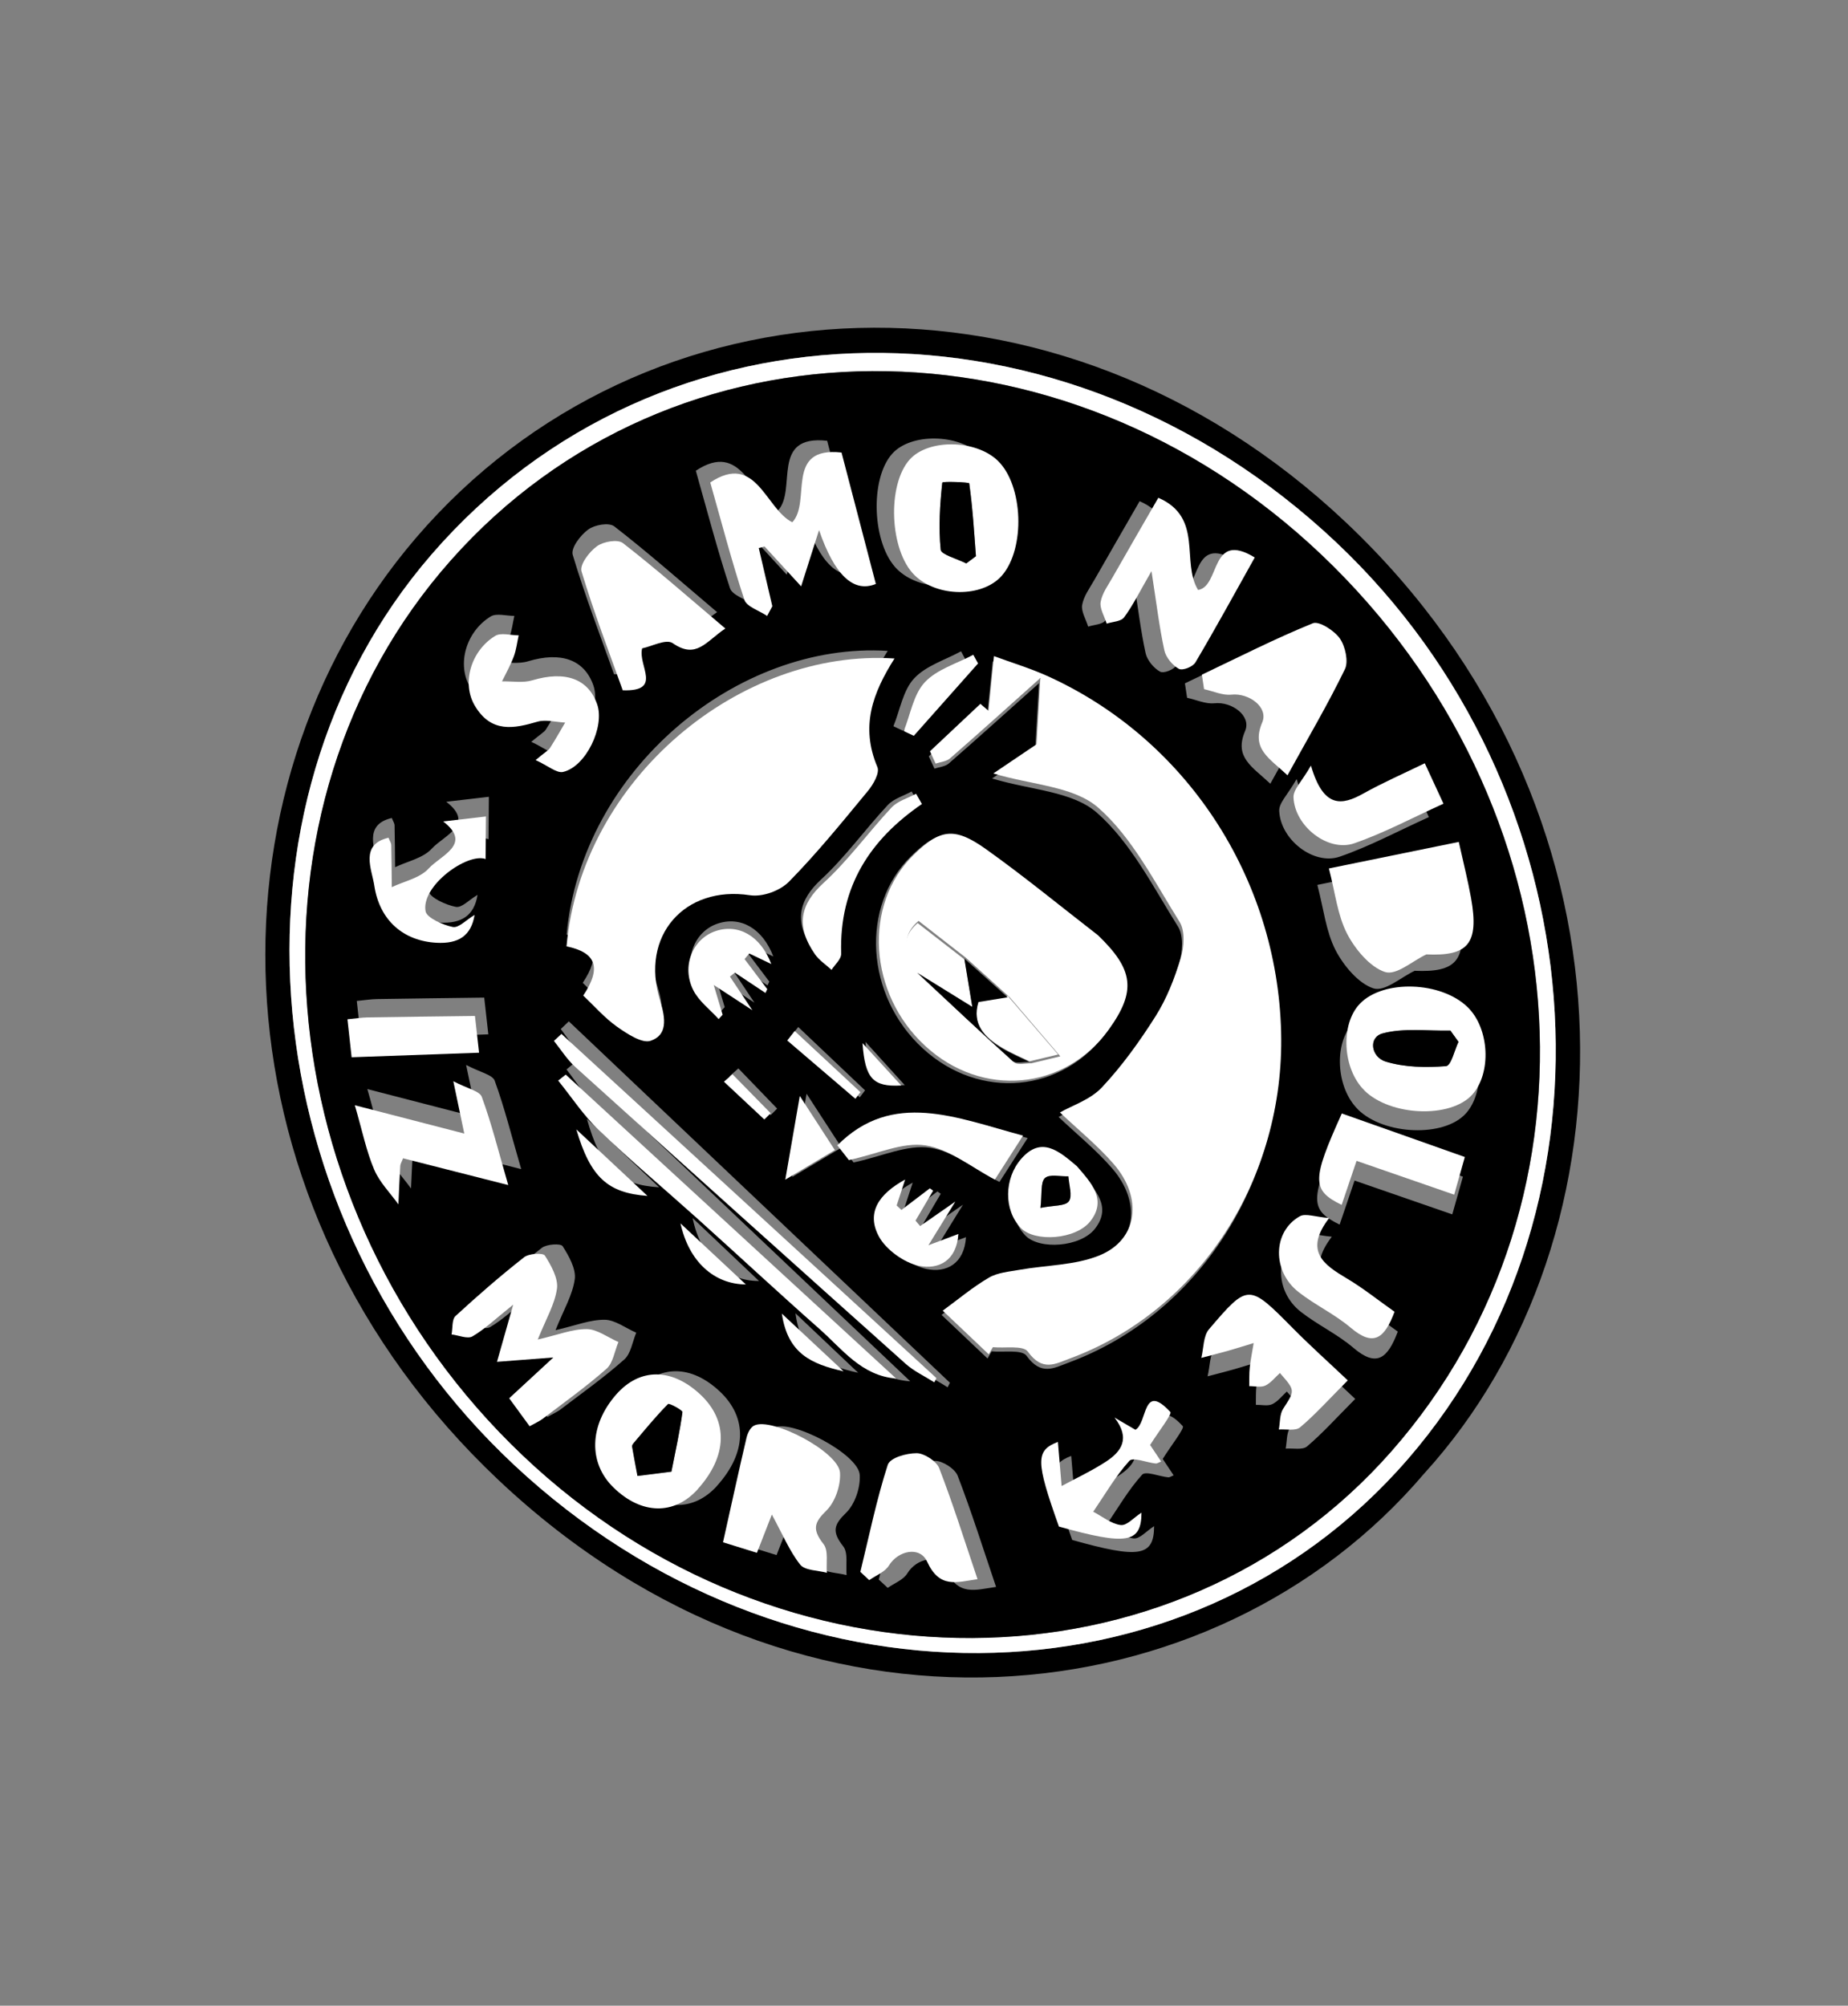 <svg width="294" height="319" viewBox="0 0 294 319" fill="none" xmlns="http://www.w3.org/2000/svg">
<rect x="0" y="0" width="294" height="319" fill="#808080" stroke="none"/>
<path d="M226.535 234.407C193.288 273.495 127.813 281.167 79.285 235.375C33.329 192.007 31.438 126.066 66.19 85.534C102.449 43.241 168.148 39.648 214.138 83.101C261.965 128.283 261.09 196.492 226.535 234.407ZM223.946 232.112C259.359 191.25 254.259 125.642 212.634 86.313C169.262 45.342 104.993 46.184 68.642 88.19C33.933 128.298 39.913 193.876 81.837 233.036C124.87 273.234 188.659 272.814 223.945 232.097L223.946 232.112Z" fill="black"/>
<path d="M223.945 232.107C188.666 272.816 124.865 273.236 81.84 233.046C39.917 193.886 33.944 128.303 68.645 88.203C104.994 46.184 169.262 45.342 212.633 86.312C254.263 125.633 259.357 191.246 223.945 232.107ZM221.41 230.781C256.761 190.553 251.863 127.783 210.279 88.254C168.934 48.952 107.053 49.318 71.776 89.085C36.851 128.454 41.951 192.293 83.159 231.452C124.21 270.462 186.805 270.161 221.417 230.774L221.41 230.781Z" fill="white"/>
<path d="M221.393 230.787C186.78 270.175 124.191 270.483 83.132 231.465C41.923 192.305 36.815 128.458 71.749 89.095C107.034 49.334 168.909 48.961 210.255 88.263C251.84 127.793 256.738 190.565 221.386 230.794L221.393 230.787ZM133.918 182.478C134.821 183.641 135.739 184.803 135.801 184.888C140.451 183.888 144.309 182.003 147.99 182.557C151.757 183.124 155.357 186.085 159.006 187.989C160.125 186.247 161.634 183.89 163.484 181.005C152.939 178.197 142.726 173.698 133.927 182.593C132.331 180.137 130.743 177.688 128.318 173.954L126.02 187.204C129.468 185.144 131.697 183.815 133.919 182.493L133.918 182.478ZM157.096 216.08L157.762 214.931C159.673 215.121 162.569 214.597 163.317 215.639C165.64 218.864 167.697 217.572 169.998 216.723C190.551 209.137 204.141 188.146 203.548 164.872C202.925 140.333 188.399 118.23 166.288 108.285C163.625 107.09 160.838 106.255 157.928 105.184C157.582 108.643 157.322 111.254 157.062 113.865L155.774 112.764C153.103 115.268 150.434 117.788 147.763 120.293L148.667 122.252C149.438 121.986 150.37 121.927 150.949 121.425C155.537 117.429 160.055 113.34 165.297 108.661C165.042 113.097 164.829 116.843 164.694 119.186C161.885 121.082 159.966 122.372 157.83 123.816C164.066 125.688 170.597 125.833 174.504 129.258C179.896 133.983 183.459 141.069 187.42 147.389C188.325 148.832 188.127 151.435 187.597 153.179C186.627 156.379 185.365 159.581 183.618 162.35C181.087 166.37 178.282 170.262 175.066 173.685C173.226 175.636 170.347 176.548 168.414 177.652C171.317 180.404 174.379 182.882 176.929 185.817C181.616 191.218 180.797 197.843 174.717 200.345C170.849 201.928 166.256 201.879 162.011 202.639C160.347 202.936 158.525 203.083 157.131 203.887C154.588 205.37 152.302 207.296 149.794 209.131L157.109 216.066L157.096 216.08ZM141.217 103.522C117.347 102.022 92.558 122.404 90.142 148.646C94.728 149.578 95.615 151.948 92.709 156.316C94.397 157.916 96.002 159.783 97.907 161.137C99.481 162.257 101.815 163.779 103.135 163.342C105.745 162.455 105.535 159.956 104.641 157.062C101.511 146.919 108.543 139.047 118.632 140.558C120.628 140.855 123.331 139.83 124.733 138.408C129.097 133.946 133.051 129.044 137.037 124.198C137.862 123.198 138.893 121.399 138.509 120.476C135.858 114.136 137.809 108.929 141.225 103.529L141.217 103.522ZM174.377 149.018C168.433 144.42 162.614 139.634 156.509 135.282C151.427 131.66 149.16 132.063 144.956 136.17C136.819 144.124 137.682 158.379 146.819 166.761C155.865 175.058 169.059 173.852 176.103 164.09C180.536 157.94 180.085 154.509 174.377 149.018ZM119.75 96.114L120.579 94.561C119.857 91.472 119.143 88.389 118.421 85.299L119.339 85.053C121.131 87.004 122.923 88.956 125.163 91.398L128.014 82.447C130.476 89.618 133.489 92.474 137.054 91.017C135.244 84.065 133.409 77.049 131.592 70.104C122.473 69.1 126.853 77.917 123.758 81.202C119.466 79.074 118.038 69.999 110.7 74.87C112.468 81.118 114.107 87.389 116.132 93.549C116.489 94.644 118.503 95.264 119.756 96.107L119.75 96.114ZM209.581 140.743C210.585 144.591 210.946 148.123 212.456 151.083C213.734 153.571 216.11 156.408 218.476 157.189C220.301 157.789 222.852 155.437 225.068 154.402C231.638 154.69 233.482 152.797 232.176 145.445C231.669 142.626 230.957 139.838 230.225 136.525C223.302 137.936 216.742 139.279 209.581 140.743ZM87.102 225.355C88.066 224.807 88.651 224.564 89.142 224.193C92.568 221.58 96.1 219.081 99.319 216.219C100.371 215.289 100.612 213.404 101.22 211.961C99.538 211.23 97.824 209.911 96.192 209.905C93.871 209.884 91.605 210.819 88.379 211.562C89.707 208.237 91.097 205.952 91.441 203.434C91.655 201.83 90.514 199.765 89.509 198.201C89.216 197.737 86.983 197.866 86.211 198.463C82.444 201.417 78.817 204.57 75.282 207.824C74.693 208.368 74.85 209.754 74.658 210.754C75.787 210.894 77.204 211.52 77.974 211.067C79.946 209.92 81.623 208.294 84.471 206.01C83.373 209.886 82.676 212.322 81.888 215.11C84.8 214.88 87.202 214.699 90.86 214.419C87.837 217.215 85.888 219.008 83.83 220.911C84.997 222.509 85.891 223.729 87.082 225.363L87.102 225.355ZM156.596 90.618C160.375 86.32 160.022 76.257 155.958 72.338C152.457 68.966 144.929 68.86 141.959 72.144C138.318 76.174 138.755 86.596 142.716 90.523C146.299 94.067 153.517 94.118 156.596 90.618ZM180.218 91.351C181.04 96.595 181.469 100.284 182.26 103.905C182.499 104.995 183.565 106.285 184.552 106.821C185.154 107.153 186.762 106.498 187.186 105.797C190.361 100.435 193.359 94.945 196.586 89.18C189.47 84.852 191.169 93.759 187.603 94.325C184.872 89.876 188.514 82.856 181.303 79.715C178.842 83.999 176.432 88.147 174.053 92.323C173.332 93.581 172.403 94.826 172.159 96.229C171.982 97.244 172.768 98.508 173.116 99.661C174.063 99.35 175.382 99.338 175.884 98.657C177.277 96.775 178.329 94.61 180.212 91.358L180.218 91.351ZM125.92 241.237C127.616 244.361 128.709 247.044 130.427 249.205C131.197 250.174 133.227 250.119 134.682 250.514C134.546 248.963 134.952 246.969 134.156 245.949C132.268 243.561 132.695 242.465 134.611 240.599C135.997 239.242 136.903 236.632 136.775 234.571C136.571 231.268 125.896 225.653 123.085 227.081C122.497 227.374 122.061 228.277 121.889 229.004C120.616 234.441 119.427 239.907 118.143 245.653C120.121 246.266 121.794 246.788 123.545 247.332L125.926 241.23L125.92 241.237ZM216.033 176.455C220.209 180.56 229.756 180.92 233.198 177.1C236.296 173.671 235.927 166.583 232.482 163.21C228.247 159.063 219.003 158.765 215.295 162.652C212.165 165.93 212.548 173.018 216.032 176.44L216.033 176.455ZM202.095 124.649C205.388 118.668 208.519 113.356 211.214 107.805C211.794 106.613 211.277 104.183 210.401 102.941C209.504 101.678 207.085 100.142 206.129 100.525C200.134 102.962 194.36 105.914 188.51 108.687L188.857 110.983C190.312 111.299 191.825 112.003 193.195 111.853C196.005 111.553 199.11 113.872 198.089 116.253C196.289 120.474 199.23 121.932 202.095 124.649ZM114.078 97.355C108.239 92.418 103.114 87.891 97.739 83.726C96.873 83.052 94.594 83.469 93.57 84.227C92.355 85.108 90.787 87.156 91.117 88.252C93.064 94.751 95.509 101.121 97.691 107.243C104.158 107.446 100.067 103.276 100.796 100.538C102.327 100.236 104.617 98.978 105.688 99.715C109.461 102.308 110.959 99.462 114.085 97.362L114.078 97.355ZM114.082 236.301C118.802 231.061 118.953 225.476 114.508 221.302C109.957 217.028 104.874 217.02 101.14 221.281C96.845 226.166 96.675 232.131 100.719 236.058C105.154 240.369 110.355 240.462 114.084 236.316L114.082 236.301ZM139.814 251.233L141.229 252.548C142.295 251.791 143.72 251.281 144.365 250.219C145.83 247.833 149.278 247.088 150.433 249.592C152.418 253.92 155.086 252.873 158.464 252.395C156.393 246.272 154.559 240.427 152.353 234.707C151.925 233.598 149.952 232.338 148.772 232.349C147.141 232.358 144.545 233.073 144.17 234.219C142.383 239.755 141.213 245.543 139.814 251.233ZM150.761 220.64L151.121 219.918L90.497 162.445L89.218 163.665C90.355 165.141 91.319 166.813 92.66 168.057C110.415 184.597 128.209 201.107 146.047 217.553C147.417 218.811 149.181 219.62 150.755 220.647L150.761 220.64ZM84.517 117.984C86.49 118.885 87.913 120.114 88.923 119.888C92.605 119.034 95.648 112.602 94.401 109.014C92.958 104.883 89.226 103.604 84.004 105.178C82.519 105.631 80.772 105.317 79.144 105.355C79.789 104.026 80.521 102.74 81.037 101.356C81.439 100.288 81.574 99.087 81.826 97.957C80.555 97.962 78.983 97.481 78.056 98.051C74.135 100.46 72.629 105.677 74.802 109.306C77.432 113.699 81.065 112.931 84.818 111.824C86.155 111.43 87.774 111.888 89.265 111.96C88.463 113.326 87.683 114.713 86.83 116.043C86.582 116.434 86.115 116.668 84.511 117.991L84.517 117.984ZM215.588 222.48C212.295 219.358 209.509 216.863 206.891 214.208C199.718 206.957 199.683 206.871 193.333 214.326C192.424 215.391 192.502 217.352 192.117 218.9C193.552 218.52 194.989 218.168 196.408 217.759C197.786 217.365 199.148 216.928 200.518 216.512C200.3 217.808 200.027 219.104 199.887 220.42C199.777 221.405 199.816 222.425 199.798 223.431C200.672 223.423 201.67 223.665 202.38 223.341C203.291 222.916 203.957 222.018 204.721 221.321C207.222 224.171 207.141 224.107 205.223 227.086C204.666 227.954 204.75 229.282 204.539 230.398C205.691 230.308 207.212 230.659 207.941 230.049C210.363 227.999 212.502 225.614 215.59 222.509L215.588 222.48ZM74.157 169.387C74.927 173.094 75.361 175.167 75.902 177.726C70.076 176.217 64.747 174.846 58.44 173.212C59.657 177.396 60.286 180.544 61.523 183.471C62.376 185.489 64.072 187.189 65.389 189.023C65.485 186.975 65.574 184.919 65.69 182.863C65.708 182.561 65.888 182.293 66.131 181.673C71.402 183.015 76.736 184.365 82.915 185.943C81.361 180.576 80.257 176.154 78.698 171.872C78.362 170.941 76.365 170.537 74.163 169.38L74.157 169.387ZM91.397 169.039L90.126 170.094C92.305 172.903 94.215 176.003 96.713 178.465C101.862 183.545 107.356 188.262 112.659 193.183C119.248 199.283 125.729 205.507 132.376 211.543C136.04 214.87 139.121 219.359 144.813 219.692L91.391 169.047L91.397 169.039ZM213.125 194.762C213.947 192.326 214.664 190.228 215.498 187.762C220.751 189.579 225.726 191.305 231.043 193.143C231.678 190.888 232.184 189.109 232.738 187.149C229.017 185.827 225.874 184.708 222.732 183.603C219.504 182.457 216.269 181.317 213.149 180.219C208.37 190.799 208.337 192.416 213.119 194.769L213.125 194.762ZM206.273 123.919C204.84 126.44 203.452 127.69 203.512 128.982C203.719 133.565 209.014 137.68 213.151 136.246C217.93 134.597 222.412 132.175 227.32 129.958L224.351 123.541C220.848 125.257 217.645 126.646 214.619 128.335C211.18 130.259 208.274 130.732 206.28 123.911L206.273 123.919ZM179.369 227.733C181.935 231.056 180.402 233.112 177.985 234.687C175.766 236.132 173.341 237.262 171.004 238.528C170.811 236.166 170.605 233.804 170.421 231.556C166.904 232.927 166.879 234.551 170.576 244.926C181.19 247.906 183.596 247.595 183.609 242.73C182.366 243.518 181.315 244.808 180.326 244.681C178.86 244.501 177.442 243.329 175.995 242.582C177.85 239.862 179.518 236.964 181.696 234.551C182.271 233.913 184.404 234.819 185.832 234.963C186.091 234.996 186.359 234.785 186.716 234.645L184.977 232.04C186.291 229.936 188.482 227.163 188.171 226.828C183.754 222.043 184.606 228.551 182.657 229.641L179.368 227.719L179.369 227.733ZM222.378 211.787C219.695 209.895 217.315 207.971 214.737 206.444C211.002 204.231 207.789 202.05 211.881 196.693C209.645 196.513 208.083 195.896 207.179 196.408C202.771 198.887 202.663 205.297 206.954 208.646C209.623 210.726 212.758 212.182 215.326 214.378C219.032 217.532 220.768 216.042 222.378 211.787ZM70.991 127.514C75.677 131.133 70.626 132.856 68.696 134.973C67.302 136.496 64.841 136.979 62.853 137.926C62.831 135.698 62.822 133.471 62.772 131.244C62.762 130.943 62.543 130.629 62.335 130.099C57.739 131.164 59.694 135.104 60.084 137.68C60.925 143.261 64.766 146.45 69.933 146.738C73.426 146.926 75.436 145.642 75.974 142.324C74.594 143.143 73.466 144.425 72.506 144.234C70.948 143.925 68.408 142.793 68.208 141.753C67.447 137.723 74.822 132.435 77.722 133.47L77.775 126.73C75.876 126.949 73.564 127.216 70.985 127.521L70.991 127.514ZM57.424 165.232L77.689 164.51L77.036 158.668C70.967 158.748 65.466 158.809 59.953 158.899C59.003 158.915 58.065 159.075 56.762 159.196C56.981 161.184 57.17 162.971 57.424 165.232ZM172.045 186.662C169.151 184.212 166.368 181.839 163.159 185.535C160.467 188.643 160.38 193.638 163.111 196.492C165.349 198.827 171.895 198.361 174.192 195.436C176.912 191.968 174.298 189.277 172.037 186.655L172.045 186.662ZM145.932 127.474L145.036 125.88C143.752 126.59 142.195 127.015 141.235 128.044C137.636 131.902 134.509 136.286 130.664 139.845C127.026 143.2 126.306 146.584 129.28 150.945C129.931 151.894 130.977 152.566 131.838 153.37C132.362 152.524 133.366 151.695 133.339 150.819C133.073 140.281 137.998 132.976 145.939 127.467L145.932 127.474ZM118.779 151.342L119.528 150.458L123.027 152.127C121.329 147.66 117.819 145.675 114.173 146.896C110.533 148.11 108.709 152.467 110.634 156.285C111.515 158.037 113.285 159.356 114.661 160.873L115.294 160.185C114.927 158.959 114.56 157.734 113.881 155.456C116.442 157.127 117.935 158.104 120.021 159.47L116.456 154.123L117.24 153.498L122.104 156.727L122.39 156.121L118.786 151.349L118.779 151.342ZM145.217 188.088C140.93 190.429 139.019 193.415 141.013 197.139C142.154 199.283 145.08 201.353 147.409 201.833C150.536 202.485 153.412 201.013 153.682 196.764C152.367 197.258 151.235 197.686 148.915 198.556C150.565 195.882 151.544 194.284 153.201 191.602C150.613 193.402 149.105 194.444 147.598 195.501L146.857 194.639L149.662 189.869L149.14 189.494C147.633 190.644 146.113 191.794 144.606 192.943L143.848 192.225L145.21 188.08L145.217 188.088ZM153.618 104.938L152.894 103.587C150.351 104.977 147.304 105.876 145.409 107.921C143.669 109.806 143.178 112.929 142.138 115.505L143.674 116.23L153.604 104.938L153.618 104.938ZM93.367 177.937C95.594 185.869 98.406 188.429 104.868 188.84L93.367 177.937ZM110.188 193.724C111.475 200.035 115.567 203.767 120.751 203.738L110.188 193.724ZM126.991 163.34L125.749 164.94C129.43 168.137 133.097 171.335 136.779 174.532L137.621 173.418L126.998 163.347L126.991 163.34ZM136.527 218.335L126.549 208.876C127.445 215.507 131.277 217.172 136.527 218.335ZM117.469 169.928L116.067 171.177L122.594 177.365L123.637 176.32L117.461 169.921L117.469 169.928ZM137.689 165.707C138.081 171.488 139.329 172.884 143.937 172.587C141.823 170.251 139.833 168.072 137.689 165.707Z" fill="black"/>
<path d="M157.306 215.404L149.981 208.459C152.492 206.621 154.781 204.692 157.328 203.206C158.717 202.394 160.549 202.254 162.215 201.957C166.474 201.203 171.06 201.252 174.94 199.659C181.036 197.161 181.864 190.518 177.155 185.109C174.602 182.17 171.535 179.688 168.628 176.932C170.564 175.826 173.448 174.913 175.29 172.959C178.511 169.531 181.312 165.625 183.855 161.607C185.604 158.834 186.862 155.634 187.84 152.422C188.371 150.675 188.569 148.069 187.663 146.624C183.696 140.294 180.12 133.191 174.729 128.465C170.816 125.035 164.267 124.883 158.03 123.015C160.169 121.57 162.091 120.277 164.904 118.379C165.038 116.017 165.252 112.281 165.508 107.838C160.265 112.531 155.733 116.619 151.139 120.622C150.566 121.117 149.625 121.183 148.853 121.45L147.948 119.487C150.623 116.978 153.296 114.455 155.971 111.947L157.261 113.049C157.521 110.435 157.788 107.813 158.128 104.355C161.042 105.428 163.841 106.271 166.501 107.462C188.65 117.413 203.197 139.55 203.814 164.132C204.408 187.441 190.797 208.464 170.214 216.062C167.91 216.912 165.849 218.206 163.523 214.976C162.774 213.933 159.874 214.457 157.96 214.267L157.293 215.418L157.306 215.404Z" fill="white"/>
<path d="M142.304 104.738C138.832 110.235 136.851 115.518 139.584 121.995C139.982 122.937 138.931 124.767 138.091 125.782C134.024 130.704 129.99 135.685 125.535 140.214C124.112 141.665 121.345 142.699 119.292 142.382C108.948 140.805 101.779 148.806 105.016 159.146C105.943 162.098 106.161 164.651 103.496 165.539C102.147 165.993 99.748 164.419 98.131 163.273C96.167 161.879 94.523 159.978 92.787 158.341C95.756 153.894 94.831 151.484 90.128 150.517C92.514 123.796 117.839 103.122 142.296 104.731L142.304 104.738Z" fill="white"/>
<path d="M174.673 148.744C180.359 154.211 180.808 157.624 176.397 163.744C169.386 173.457 156.235 174.653 147.238 166.392C138.138 158.047 137.273 143.861 145.373 135.947C149.558 131.861 151.829 131.46 156.877 135.067C162.957 139.4 168.753 144.165 174.673 148.744ZM160.615 158.601C158.293 156.506 155.971 154.411 153.648 152.316L146.135 146.466C142.633 149.481 144.974 152.083 146.001 154.669C151.087 159.448 156.141 164.278 161.322 168.949C161.873 169.444 163.144 169.089 164.08 169.116C165.328 168.818 166.569 168.513 168.686 168.007C165.557 164.354 163.089 161.474 160.629 158.601L160.615 158.601Z" fill="white"/>
<path d="M122.048 97.964C120.795 97.121 118.789 96.494 118.426 95.406C116.393 89.242 114.769 82.973 112.995 76.735C120.33 71.865 121.758 80.937 126.048 83.064C129.142 79.781 124.758 70.975 133.879 71.971C135.689 78.92 137.516 85.926 139.34 92.876C135.776 94.332 132.764 91.477 130.303 84.309L127.453 93.257C125.213 90.815 123.422 88.865 121.631 86.914L120.713 87.16C121.435 90.249 122.149 93.33 122.871 96.419L122.042 97.971L122.048 97.964Z" fill="white"/>
<path d="M211.416 138.125C218.598 136.66 225.15 135.316 232.079 133.904C232.812 137.219 233.525 140.01 234.031 142.831C235.346 150.183 233.501 152.092 226.918 151.797C224.692 152.84 222.139 155.195 220.319 154.587C217.958 153.811 215.573 150.965 214.294 148.475C212.776 145.52 212.421 141.977 211.416 138.125Z" fill="white"/>
<path d="M84.257 226.84C83.075 225.215 82.173 223.988 81.007 222.391C83.064 220.49 85.012 218.697 88.033 215.903C84.377 216.183 81.97 216.371 79.066 216.593C79.861 213.814 80.544 211.38 81.647 207.499C78.801 209.781 77.125 211.406 75.154 212.553C74.377 212.998 72.961 212.373 71.84 212.24C72.032 211.24 71.875 209.856 72.463 209.312C75.99 206.067 79.615 202.916 83.386 199.956C84.15 199.353 86.389 199.231 86.682 199.694C87.686 201.257 88.821 203.329 88.613 204.925C88.276 207.434 86.887 209.717 85.553 213.048C88.771 212.313 91.042 211.371 93.361 211.392C95 211.405 96.706 212.717 98.387 213.447C97.773 214.896 97.538 216.773 96.487 217.702C93.263 220.556 89.74 223.06 86.316 225.671C85.825 226.042 85.234 226.292 84.277 226.833L84.257 226.84Z" fill="white"/>
<path d="M159.377 91.567C156.296 95.07 149.081 95.025 145.487 91.472C141.517 87.549 141.093 77.119 144.73 73.079C147.695 69.785 155.228 69.891 158.739 73.273C162.806 77.195 163.152 87.259 159.377 91.567ZM153.715 89.63L155.271 88.472C154.981 84.606 154.745 80.725 154.199 76.869C154.173 76.711 149.934 76.523 149.911 76.767C149.535 80.294 149.304 83.892 149.659 87.448C149.741 88.216 152.295 88.896 153.714 89.616L153.715 89.63Z" fill="white"/>
<path d="M183.185 90.854C181.295 94.117 180.246 96.284 178.841 98.18C178.337 98.862 177.014 98.875 176.063 99.187C175.707 98.023 174.925 96.761 175.102 95.742C175.347 94.334 176.288 93.091 177.003 91.822C179.385 87.638 181.796 83.468 184.281 79.168C191.518 82.321 187.863 89.366 190.604 93.832C194.183 93.264 192.477 84.323 199.62 88.667C196.382 94.454 193.372 99.964 190.185 105.346C189.767 106.057 188.146 106.707 187.541 106.374C186.551 105.835 185.474 104.548 185.241 103.447C184.447 99.813 184.01 96.117 183.192 90.846L183.185 90.854Z" fill="white"/>
<path d="M122.799 240.876L120.421 246.971C118.671 246.428 117 245.906 115.024 245.294C116.307 239.553 117.493 234.094 118.766 228.662C118.938 227.936 119.367 227.041 119.96 226.741C122.769 225.314 133.434 230.925 133.638 234.224C133.766 236.283 132.854 238.898 131.476 240.246C129.57 242.117 129.141 243.197 131.022 245.591C131.823 246.602 131.412 248.602 131.547 250.151C130.093 249.742 128.059 249.804 127.296 248.843C125.586 246.677 124.494 243.996 122.793 240.883L122.799 240.876Z" fill="white"/>
<path d="M217.069 173.433C213.579 170.006 213.204 162.928 216.333 159.651C220.039 155.766 229.285 156.057 233.512 160.21C236.955 163.58 237.311 170.665 234.228 174.092C230.787 177.911 221.251 177.544 217.07 173.448L217.069 173.433ZM232.02 165.69L230.734 163.899C227.125 163.985 223.321 163.447 219.971 164.349C217.626 164.982 218.124 168.137 220.462 168.84C223.52 169.773 226.881 169.797 230.02 169.558C230.861 169.493 231.369 167.039 232.026 165.682L232.02 165.69Z" fill="white"/>
<path d="M204.828 123.311C201.947 120.58 199.007 119.125 200.811 114.893C201.829 112.513 198.722 110.18 195.905 110.481C194.532 110.632 193.008 109.933 191.556 109.609L191.208 107.307C197.066 104.52 202.862 101.567 208.872 99.124C209.837 98.733 212.269 100.28 213.156 101.546C214.033 102.791 214.552 105.228 213.97 106.423C211.268 111.989 208.136 117.307 204.828 123.311Z" fill="white"/>
<path d="M115.394 99.963C112.281 102.052 110.784 104.89 107.033 102.301C105.965 101.567 103.686 102.819 102.161 103.119C101.436 105.844 105.511 109.996 99.072 109.792C96.897 103.698 94.46 97.356 92.518 90.888C92.19 89.797 93.751 87.758 94.96 86.882C95.987 86.135 98.257 85.721 99.111 86.385C104.459 90.54 109.571 95.04 115.386 99.956L115.394 99.963Z" fill="white"/>
<path d="M111.007 236.855C107.263 241.018 102.049 240.91 97.612 236.597C93.566 232.668 93.737 226.689 98.035 221.786C101.784 217.523 106.872 217.538 111.432 221.807C115.894 225.998 115.735 231.588 111.005 236.84L111.007 236.855ZM106.814 234.066C107.503 230.617 108.155 227.665 108.56 224.665C108.594 224.391 106.476 223.209 106.283 223.413C104.336 225.376 102.586 227.554 100.783 229.667C100.681 229.783 100.592 229.978 100.617 230.122C100.885 231.668 101.173 233.206 101.46 234.744L106.814 234.066Z" fill="white"/>
<path d="M136.874 250.002C138.265 244.308 139.442 238.529 141.228 232.996C141.596 231.843 144.191 231.128 145.829 231.127C147.001 231.122 148.974 232.382 149.408 233.483C151.619 239.193 153.446 245.043 155.517 251.164C152.133 251.65 149.473 252.688 147.489 248.362C146.342 245.867 142.894 246.597 141.423 248.989C140.777 250.036 139.36 250.553 138.289 251.317L136.874 250.002Z" fill="white"/>
<path d="M148.651 219.863C147.106 218.881 145.388 218.09 144.048 216.884C126.509 201.201 108.999 185.472 91.532 169.71C90.213 168.524 89.247 166.949 88.12 165.552L89.326 164.445L148.981 219.186L148.649 219.849L148.651 219.863Z" fill="white"/>
<path d="M85.201 120.893C86.783 119.577 87.254 119.352 87.499 118.966C88.344 117.649 89.117 116.276 89.911 114.924C88.431 114.852 86.819 114.403 85.499 114.785C81.778 115.878 78.167 116.628 75.562 112.281C73.402 108.685 74.898 103.513 78.778 101.138C79.698 100.575 81.257 101.053 82.517 101.049C82.263 102.175 82.137 103.358 81.739 104.414C81.228 105.785 80.504 107.058 79.865 108.373C81.48 108.337 83.213 108.65 84.685 108.203C89.864 106.649 93.573 107.912 95.002 112.012C96.243 115.567 93.231 121.933 89.579 122.776C88.579 123.013 87.166 121.78 85.207 120.886L85.201 120.893Z" fill="white"/>
<path d="M214.403 219.561C211.343 222.633 209.232 224.999 206.825 227.019C206.102 227.623 204.601 227.28 203.451 227.361C203.659 226.257 203.574 224.942 204.126 224.083C206.025 221.135 206.106 221.199 203.622 218.375C202.857 219.057 202.192 219.952 201.303 220.372C200.599 220.706 199.608 220.451 198.741 220.459C198.766 219.47 198.719 218.453 198.827 217.477C198.972 216.181 199.241 214.898 199.448 213.609C198.09 214.019 196.74 214.45 195.374 214.839C193.959 215.236 192.535 215.597 191.119 215.965C191.493 214.439 191.428 212.497 192.321 211.436C198.611 204.061 198.645 204.146 205.767 211.334C208.373 213.972 211.131 216.438 214.401 219.533L214.403 219.561Z" fill="white"/>
<path d="M72.127 171.971C74.322 173.124 76.306 173.521 76.65 174.456C78.211 178.717 79.306 183.132 80.856 188.482C74.689 186.915 69.376 185.562 64.12 184.223C63.886 184.848 63.706 185.115 63.681 185.409C63.558 187.451 63.476 189.493 63.382 191.55C62.068 189.722 60.377 188.026 59.526 186.014C58.286 183.104 57.664 179.959 56.45 175.787C62.739 177.418 68.053 178.785 73.862 180.291C73.329 177.732 72.896 175.666 72.121 171.978L72.127 171.971Z" fill="white"/>
<path d="M90.001 170.915L142.566 219.251C137.068 218.825 133.998 214.581 130.402 211.396C123.868 205.63 117.489 199.691 111.008 193.866C105.787 189.174 100.404 184.661 95.327 179.81C92.867 177.463 90.961 174.532 88.802 171.866L90.007 170.908L90.001 170.915Z" fill="white"/>
<path d="M213.44 191.633C208.657 189.289 208.696 187.666 213.47 177.096C216.581 178.2 219.813 179.339 223.045 180.478C226.178 181.589 229.324 182.7 233.042 184.02C232.489 185.978 231.991 187.763 231.349 190.009C226.036 188.173 221.066 186.448 215.817 184.632C214.984 187.096 214.268 189.191 213.447 191.626L213.44 191.633Z" fill="white"/>
<path d="M208.559 121.765C210.557 128.601 213.47 128.126 216.916 126.199C219.949 124.506 223.158 123.099 226.67 121.394L229.645 127.824C224.72 130.054 220.227 132.467 215.444 134.127C211.299 135.565 205.993 131.44 205.785 126.847C205.725 125.552 207.116 124.3 208.552 121.772L208.559 121.765Z" fill="white"/>
<path d="M177.319 225.466L180.634 227.403C182.59 226.299 181.731 219.758 186.19 224.572C186.503 224.909 184.302 227.694 182.973 229.82L184.726 232.445C184.367 232.586 184.103 232.791 183.835 232.764C182.403 232.612 180.246 231.705 179.667 232.348C177.473 234.778 175.793 237.696 173.925 240.435C175.377 241.196 176.807 242.376 178.29 242.551C179.286 242.679 180.345 241.381 181.598 240.587C181.586 245.487 179.168 245.792 168.465 242.795C164.736 232.344 164.754 230.701 168.304 229.329C168.49 231.592 168.699 233.971 168.894 236.35C171.249 235.076 173.692 233.938 175.928 232.484C178.363 230.898 179.907 228.828 177.32 225.48L177.319 225.466Z" fill="white"/>
<path d="M221.862 208.633C220.284 212.819 218.563 214.293 214.892 211.176C212.342 209.013 209.247 207.578 206.601 205.508C202.344 202.19 202.453 195.868 206.802 193.438C207.696 192.935 209.242 193.546 211.453 193.727C207.416 199.003 210.603 201.154 214.296 203.35C216.848 204.86 219.205 206.762 221.862 208.633Z" fill="white"/>
<path d="M133.17 182.209C141.985 173.298 152.208 177.801 162.757 180.618C160.906 183.506 159.395 185.866 158.274 187.61C154.622 185.704 151.018 182.74 147.248 182.172C143.563 181.618 139.701 183.505 135.046 184.507C134.984 184.421 134.073 183.265 133.161 182.094L133.17 182.209Z" fill="white"/>
<path d="M70.495 130.652C73.092 130.353 75.406 130.078 77.313 129.857L77.26 136.625C74.347 135.585 66.944 140.909 67.707 144.942C67.9 145.979 70.458 147.122 72.023 147.432C72.987 147.625 74.119 146.337 75.505 145.515C74.957 148.839 72.947 150.136 69.439 149.946C64.237 149.657 60.394 146.455 59.549 140.851C59.158 138.265 57.194 134.309 61.809 133.24C62.018 133.771 62.238 134.087 62.248 134.39C62.298 136.626 62.307 138.862 62.33 141.098C64.325 140.148 66.791 139.67 68.197 138.134C70.135 136.009 75.207 134.279 70.501 130.645L70.495 130.652Z" fill="white"/>
<path d="M55.94 168.154C55.693 165.899 55.496 164.104 55.277 162.115C56.581 161.994 57.52 161.834 58.47 161.817C63.978 161.721 69.489 161.667 75.561 161.586L76.215 167.431L55.94 168.154Z" fill="white"/>
<path d="M171.308 185.463C173.56 188.075 176.179 190.771 173.462 194.236C171.166 197.159 164.618 197.617 162.389 195.291C159.66 192.439 159.753 187.441 162.437 184.343C165.636 180.643 168.424 183.021 171.315 185.47L171.308 185.463ZM165.511 192.116C167.662 191.686 169.452 191.856 170.007 191.068C170.593 190.229 170.005 188.476 169.926 187.127C168.647 187.176 166.933 186.733 166.216 187.407C165.498 188.068 165.785 189.867 165.518 192.124L165.511 192.116Z" fill="white"/>
<path d="M146.677 127.868C138.53 133.456 133.496 140.893 133.824 151.659C133.857 152.555 132.827 153.396 132.292 154.257C131.401 153.432 130.321 152.74 129.646 151.767C126.561 147.296 127.285 143.843 131.014 140.434C134.968 136.819 138.159 132.364 141.837 128.434C142.82 127.387 144.428 126.954 145.74 126.243L146.67 127.876L146.677 127.868Z" fill="white"/>
<path d="M118.459 152.546L122.066 157.323L121.78 157.93L116.911 154.697L116.126 155.324L119.695 160.676C117.607 159.308 116.112 158.33 113.548 156.658C114.235 158.946 114.595 160.165 114.963 161.391L114.329 162.081C112.959 160.569 111.18 159.242 110.298 157.488C108.371 153.666 110.198 149.318 113.841 148.088C117.491 146.866 121.004 148.853 122.704 153.325L119.202 151.654L118.451 152.539L118.459 152.546Z" fill="white"/>
<path d="M144.003 187.588L142.65 191.721L143.407 192.439C144.912 191.29 146.424 190.149 147.929 189L148.451 189.376L145.649 194.14L146.39 195.001C147.896 193.96 149.401 192.905 151.986 191.107C150.331 193.786 149.353 195.381 147.704 198.053C150.016 197.191 151.154 196.756 152.467 196.263C152.198 200.507 149.324 201.978 146.2 201.326C143.874 200.846 140.951 198.779 139.811 196.637C137.819 192.917 139.728 189.934 144.011 187.596L144.003 187.588Z" fill="white"/>
<path d="M155.59 105.529L145.378 117.03L143.779 116.275C144.839 113.643 145.324 110.445 147.115 108.525C149.05 106.443 152.21 105.552 154.844 104.139L155.605 105.529L155.59 105.529Z" fill="white"/>
<path d="M132.866 182.888L124.933 187.62L127.24 174.312C129.676 178.063 131.279 180.53 132.868 182.997L132.859 182.881L132.866 182.888Z" fill="white"/>
<path d="M91.689 179.625L103.008 190.206C96.695 189.743 93.928 187.258 91.689 179.625Z" fill="white"/>
<path d="M108.264 194.578L118.66 204.288C113.607 204.264 109.582 200.643 108.264 194.578Z" fill="white"/>
<path d="M126.437 163.987L136.887 173.707L136.082 174.758C132.464 171.668 128.86 168.578 125.243 165.488L126.429 163.98L126.437 163.987Z" fill="white"/>
<path d="M134.206 218.105C129.076 216.938 125.324 215.302 124.386 208.93L134.206 218.105Z" fill="white"/>
<path d="M116.522 170.848L122.605 177.057L121.597 178.052L115.173 172.044L116.529 170.855L116.522 170.848Z" fill="white"/>
<path d="M137.215 165.914C139.332 168.228 141.29 170.367 143.383 172.646C138.86 172.898 137.627 171.532 137.215 165.914Z" fill="white"/>
<path d="M145.881 154.904C144.865 152.358 142.539 149.785 145.992 146.814C148.375 148.66 150.912 150.638 153.448 152.603C153.766 154.569 154.077 156.527 154.705 160.36C151.021 158.078 148.454 156.488 145.887 154.897L145.881 154.904Z" fill="white"/>
<path d="M160.335 158.411C162.779 161.253 165.231 164.102 168.341 167.716C166.251 168.218 165.015 168.509 163.779 168.8C162.337 168.09 160.842 167.472 159.452 166.642C156.559 164.925 154.538 162.744 155.638 159.185L160.328 158.404L160.335 158.411Z" fill="white"/>
<path d="M160.326 158.612L155.666 159.372C154.589 162.883 156.598 165.054 159.479 166.761C160.856 167.58 162.344 168.196 163.787 168.909C162.864 168.864 161.614 169.219 161.069 168.732C155.948 164.135 150.945 159.405 145.904 154.703C148.461 156.285 151.019 157.868 154.69 160.137C154.068 156.339 153.746 154.392 153.418 152.451C155.716 154.509 158.015 156.568 160.313 158.626L160.326 158.612Z" fill="black"/>
<path d="M153.706 89.602C152.288 88.883 149.728 88.196 149.654 87.435C149.291 83.875 149.529 80.273 149.906 76.763C149.928 76.518 154.171 76.7 154.191 76.865C154.736 80.718 154.971 84.581 155.261 88.458L153.707 89.616L153.706 89.602Z" fill="black"/>
<path d="M232.044 165.694C231.386 167.052 230.878 169.508 230.035 169.574C226.893 169.813 223.535 169.781 220.469 168.855C218.12 168.144 217.629 164.979 219.977 164.359C223.33 163.457 227.144 163.987 230.75 163.909L232.037 165.701L232.044 165.694Z" fill="black"/>
<path d="M106.821 234.063L101.408 234.742C101.115 233.189 100.822 231.636 100.55 230.076C100.524 229.931 100.622 229.741 100.717 229.616C102.531 227.478 104.305 225.289 106.272 223.31C106.474 223.112 108.617 224.307 108.575 224.577C108.169 227.604 107.506 230.576 106.821 234.063Z" fill="black"/>
<path d="M165.537 192.118C165.805 189.844 165.523 188.038 166.239 187.366C166.969 186.694 168.689 187.133 169.979 187.085C170.058 188.444 170.652 190.21 170.061 191.055C169.501 191.849 167.698 191.678 165.53 192.11L165.537 192.118Z" fill="black"/>
</svg>
